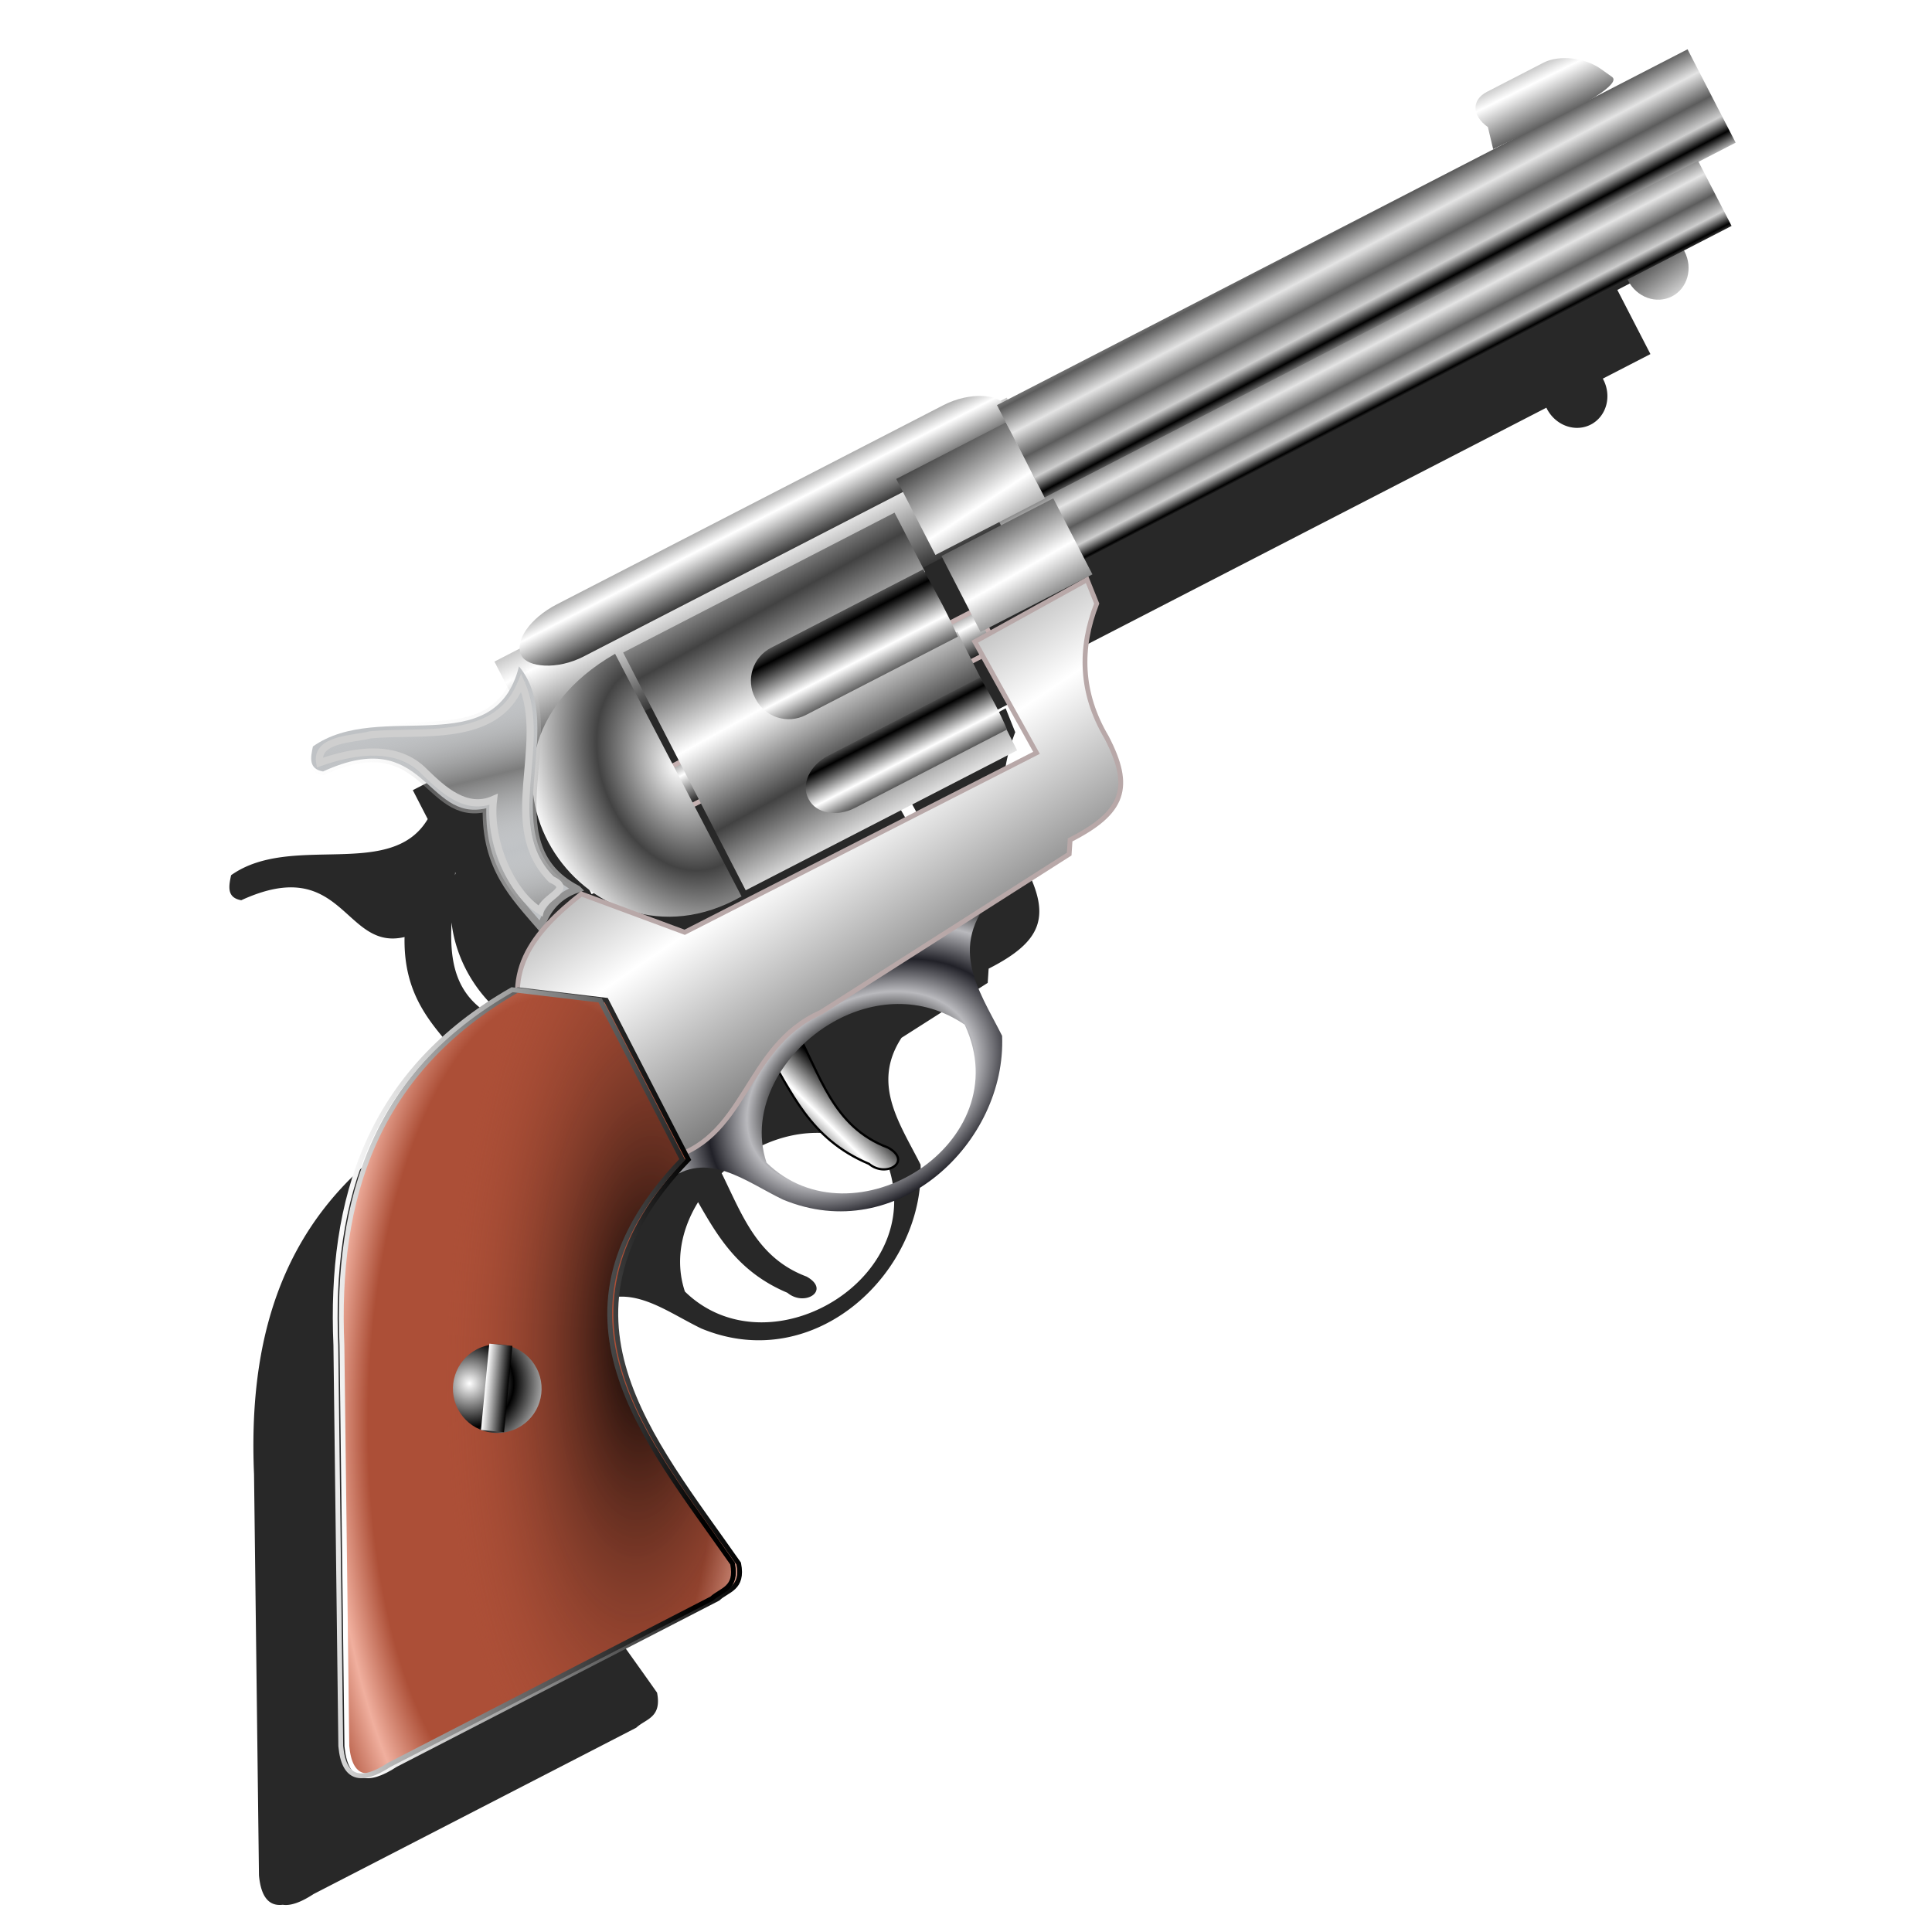 <?xml version="1.0" encoding="UTF-8" standalone="no"?>
<!-- Created with Inkscape (http://www.inkscape.org/) -->

<svg
   xmlns:dc="http://purl.org/dc/elements/1.1/"
   xmlns:cc="http://creativecommons.org/ns#"
   xmlns:rdf="http://www.w3.org/1999/02/22-rdf-syntax-ns#"
   xmlns:svg="http://www.w3.org/2000/svg"
   xmlns="http://www.w3.org/2000/svg"
   xmlns:xlink="http://www.w3.org/1999/xlink"
   xmlns:sodipodi="http://sodipodi.sourceforge.net/DTD/sodipodi-0.dtd"
   xmlns:inkscape="http://www.inkscape.org/namespaces/inkscape"
   id="svg2"
   sodipodi:version="0.32"
   inkscape:version="0.92.5 (2060ec1f9f, 2020-04-08)"
   width="256"
   height="256"
   version="1.0"
   sodipodi:docname="AssaultCube.svg"
   inkscape:output_extension="org.inkscape.output.svg.inkscape">
  <defs
     id="defs5">
    <linearGradient
       id="linearGradient4606"
       inkscape:collect="always">
      <stop
         id="stop4602"
         offset="0"
         style="stop-color:#000000;stop-opacity:1" />
      <stop
         style="stop-color:#cecece;stop-opacity:1"
         offset="0.247"
         id="stop4610" />
      <stop
         style="stop-color:#5c5c5c;stop-opacity:1"
         offset="0.592"
         id="stop4608" />
      <stop
         id="stop4604"
         offset="1"
         style="stop-color:#e4e4e4;stop-opacity:1" />
    </linearGradient>
    <linearGradient
       inkscape:collect="always"
       id="linearGradient4255">
      <stop
         style="stop-color:#939393;stop-opacity:1"
         offset="0"
         id="stop4257" />
      <stop
         style="stop-color:#dcdcdc;stop-opacity:0"
         offset="1"
         id="stop4259" />
    </linearGradient>
    <linearGradient
       inkscape:collect="always"
       id="linearGradient4247">
      <stop
         style="stop-color:#7c7c7c;stop-opacity:1"
         offset="0"
         id="stop4249" />
      <stop
         style="stop-color:#d7d7d7;stop-opacity:0;"
         offset="1"
         id="stop4251" />
    </linearGradient>
    <linearGradient
       id="linearGradient4208"
       inkscape:collect="always">
      <stop
         id="stop4210"
         offset="0"
         style="stop-color:#ffffff;stop-opacity:1" />
      <stop
         id="stop4212"
         offset="1"
         style="stop-color:#434343;stop-opacity:1" />
    </linearGradient>
    <linearGradient
       id="linearGradient4202"
       inkscape:collect="always">
      <stop
         id="stop4204"
         offset="0"
         style="stop-color:#424242;stop-opacity:1" />
      <stop
         id="stop4206"
         offset="1"
         style="stop-color:#ffffff;stop-opacity:1" />
    </linearGradient>
    <linearGradient
       id="linearGradient3730">
      <stop
         style="stop-color:#000000;stop-opacity:1;"
         offset="0"
         id="stop3732" />
      <stop
         style="stop-color:#ac4f37;stop-opacity:0"
         offset="1"
         id="stop3736" />
    </linearGradient>
    <linearGradient
       id="linearGradient2948">
      <stop
         id="stop2950"
         offset="0"
         style="stop-color:#ac4f37;stop-opacity:1;" />
      <stop
         style="stop-color:#ac4f37;stop-opacity:1;"
         offset="0.405"
         id="stop2952" />
      <stop
         id="stop2954"
         offset="0.826"
         style="stop-color:#ac4f37;stop-opacity:1;" />
      <stop
         id="stop2956"
         offset="1"
         style="stop-color:#f0af9e;stop-opacity:1;" />
    </linearGradient>
    <inkscape:perspective
       sodipodi:type="inkscape:persp3d"
       inkscape:vp_x="0 : 128 : 1"
       inkscape:vp_y="0 : 1000 : 0"
       inkscape:vp_z="256 : 128 : 1"
       inkscape:persp3d-origin="128 : 85.333333 : 1"
       id="perspective2890" />
    <linearGradient
       inkscape:collect="always"
       id="linearGradient3235">
      <stop
         style="stop-color:#ffffff;stop-opacity:1"
         offset="0"
         id="stop3237" />
      <stop
         style="stop-color:#000000;stop-opacity:1"
         offset="1"
         id="stop3239" />
    </linearGradient>
    <linearGradient
       id="linearGradient3223">
      <stop
         style="stop-color:#ac4f37;stop-opacity:1;"
         offset="0"
         id="stop3225" />
      <stop
         id="stop3231"
         offset="0.5"
         style="stop-color:#ac4f37;stop-opacity:1;" />
      <stop
         style="stop-color:#ac4f37;stop-opacity:1;"
         offset="0.75"
         id="stop3233" />
      <stop
         style="stop-color:#f0af9e;stop-opacity:1;"
         offset="1"
         id="stop3227" />
    </linearGradient>
    <linearGradient
       id="linearGradient3209">
      <stop
         style="stop-color:#b9b9bd;stop-opacity:1;"
         offset="0"
         id="stop3211" />
      <stop
         id="stop3217"
         offset="0.5"
         style="stop-color:#000000;stop-opacity:1;" />
      <stop
         style="stop-color:#b9b9bd;stop-opacity:1;"
         offset="0.75"
         id="stop3219" />
      <stop
         style="stop-color:#212128;stop-opacity:1;"
         offset="1"
         id="stop3213" />
    </linearGradient>
    <linearGradient
       inkscape:collect="always"
       id="linearGradient3134">
      <stop
         style="stop-color:#000000;stop-opacity:1"
         offset="0"
         id="stop3136" />
      <stop
         style="stop-color:#ffffff;stop-opacity:1"
         offset="1"
         id="stop3138" />
    </linearGradient>
    <linearGradient
       inkscape:collect="always"
       xlink:href="#linearGradient3134"
       id="linearGradient3324"
       gradientUnits="userSpaceOnUse"
       x1="394.991"
       y1="145.134"
       x2="398.037"
       y2="162.903"
       gradientTransform="matrix(0.669,0,0,0.669,-88.897,33.086)" />
    <radialGradient
       inkscape:collect="always"
       xlink:href="#linearGradient3235"
       id="radialGradient3354"
       gradientUnits="userSpaceOnUse"
       spreadMethod="reflect"
       cx="-224.909"
       cy="128.72"
       fx="-224.909"
       fy="128.72"
       r="9.213"
       gradientTransform="matrix(0.669,0,0,0.669,110.006,111.361)" />
    <linearGradient
       inkscape:collect="always"
       xlink:href="#linearGradient3235"
       id="linearGradient2893"
       gradientUnits="userSpaceOnUse"
       gradientTransform="matrix(0.669,0,0,0.669,-239.693,-90.023)"
       spreadMethod="reflect"
       x1="76.845"
       y1="246.841"
       x2="76.845"
       y2="251.651" />
    <radialGradient
       inkscape:collect="always"
       xlink:href="#linearGradient2948"
       id="radialGradient2897"
       gradientUnits="userSpaceOnUse"
       gradientTransform="matrix(0.487,0.009,-0.022,1.148,21.314,-89.83)"
       spreadMethod="reflect"
       cx="100.399"
       cy="249.692"
       fx="100.399"
       fy="249.692"
       r="60.448" />
    <linearGradient
       inkscape:collect="always"
       xlink:href="#linearGradient3235"
       id="linearGradient2899"
       gradientUnits="userSpaceOnUse"
       gradientTransform="matrix(0.595,-0.307,0.307,0.595,-61.134,67.047)"
       x1="38.485"
       y1="234.91"
       x2="116.141"
       y2="263.26" />
    <linearGradient
       inkscape:collect="always"
       xlink:href="#linearGradient3134"
       id="linearGradient2902"
       gradientUnits="userSpaceOnUse"
       spreadMethod="reflect"
       x1="171.624"
       y1="256.843"
       x2="162.986"
       y2="182.304"
       gradientTransform="matrix(0.595,-0.307,0.307,0.595,-63.858,70.139)" />
    <radialGradient
       inkscape:collect="always"
       xlink:href="#linearGradient3209"
       id="radialGradient2905"
       gradientUnits="userSpaceOnUse"
       gradientTransform="matrix(0.435,-0.267,0.187,0.305,-9.033,129.568)"
       spreadMethod="reflect"
       cx="172.875"
       cy="228.687"
       fx="172.875"
       fy="228.687"
       r="44.688" />
    <linearGradient
       inkscape:collect="always"
       xlink:href="#linearGradient3235"
       id="linearGradient2908"
       gradientUnits="userSpaceOnUse"
       gradientTransform="matrix(0.277,-0.143,0.143,0.277,86.493,73.98)"
       spreadMethod="reflect"
       x1="-75.04"
       y1="258.131"
       x2="-59.566"
       y2="253.106" />
    <radialGradient
       inkscape:collect="always"
       xlink:href="#linearGradient4208"
       id="radialGradient2912"
       gradientUnits="userSpaceOnUse"
       gradientTransform="matrix(0.62,-0.247,0.351,0.881,-75.044,13.821)"
       spreadMethod="reflect"
       cx="168.085"
       cy="154.425"
       fx="168.085"
       fy="154.425"
       r="15.762" />
    <linearGradient
       inkscape:collect="always"
       xlink:href="#linearGradient3134"
       id="linearGradient2915"
       gradientUnits="userSpaceOnUse"
       gradientTransform="matrix(0.595,-0.307,0.237,0.46,-48.662,104.068)"
       spreadMethod="reflect"
       x1="215.426"
       y1="142.595"
       x2="215.426"
       y2="150.719" />
    <linearGradient
       inkscape:collect="always"
       xlink:href="#linearGradient3134"
       id="linearGradient2918"
       gradientUnits="userSpaceOnUse"
       gradientTransform="matrix(0.595,-0.307,0.307,0.595,-66.288,70.245)"
       spreadMethod="reflect"
       x1="215.426"
       y1="142.595"
       x2="215.426"
       y2="150.719" />
    <linearGradient
       inkscape:collect="always"
       xlink:href="#linearGradient4202"
       id="linearGradient2921"
       gradientUnits="userSpaceOnUse"
       gradientTransform="matrix(0.595,-0.307,0.307,0.595,-53.676,64.318)"
       spreadMethod="reflect"
       x1="173.126"
       y1="131.807"
       x2="173.634"
       y2="149.576" />
    <linearGradient
       inkscape:collect="always"
       xlink:href="#linearGradient3134"
       id="linearGradient2924"
       gradientUnits="userSpaceOnUse"
       spreadMethod="reflect"
       x1="248.773"
       y1="130.664"
       x2="249.535"
       y2="148.18"
       gradientTransform="matrix(0.669,0,0,0.669,-88.897,33.086)" />
    <linearGradient
       inkscape:collect="always"
       xlink:href="#linearGradient3134"
       id="linearGradient2927"
       gradientUnits="userSpaceOnUse"
       spreadMethod="reflect"
       x1="204.865"
       y1="160.611"
       x2="204.849"
       y2="153.511"
       gradientTransform="matrix(0.669,0,0,0.669,-88.897,33.086)" />
    <linearGradient
       inkscape:collect="always"
       xlink:href="#linearGradient3134"
       id="linearGradient2930"
       gradientUnits="userSpaceOnUse"
       spreadMethod="reflect"
       x1="248.012"
       y1="112.641"
       x2="250.169"
       y2="132.187"
       gradientTransform="matrix(0.669,0,0,0.669,-88.897,33.086)" />
    <linearGradient
       inkscape:collect="always"
       xlink:href="#linearGradient3134"
       id="linearGradient2933"
       gradientUnits="userSpaceOnUse"
       spreadMethod="reflect"
       x1="334.856"
       y1="136.103"
       x2="335.134"
       y2="120.392"
       gradientTransform="matrix(0.595,-0.307,0.545,0.388,-63.858,70.139)" />
    <linearGradient
       inkscape:collect="always"
       xlink:href="#linearGradient4606"
       id="linearGradient2936"
       gradientUnits="userSpaceOnUse"
       spreadMethod="reflect"
       x1="344.259"
       y1="150.698"
       x2="344.238"
       y2="139.149"
       gradientTransform="matrix(0.669,0,0,0.669,-97.76,33.61)" />
    <linearGradient
       inkscape:collect="always"
       xlink:href="#linearGradient4606"
       id="linearGradient2940"
       gradientUnits="userSpaceOnUse"
       spreadMethod="reflect"
       x1="336.443"
       y1="134.872"
       x2="336.325"
       y2="121.181"
       gradientTransform="matrix(0.669,0,0,0.669,-88.897,33.086)" />
    <linearGradient
       inkscape:collect="always"
       xlink:href="#linearGradient3134"
       id="linearGradient2943"
       gradientUnits="userSpaceOnUse"
       gradientTransform="matrix(0.654,0,0,0.669,-83.522,34.445)"
       spreadMethod="reflect"
       x1="207.396"
       y1="122.795"
       x2="207.396"
       y2="111.626" />
    <linearGradient
       inkscape:collect="always"
       xlink:href="#linearGradient3235"
       id="linearGradient2946"
       gradientUnits="userSpaceOnUse"
       spreadMethod="reflect"
       x1="205.612"
       y1="119.766"
       x2="205.612"
       y2="143.217"
       gradientTransform="matrix(0.669,0,0,0.669,-88.897,33.086)" />
    <radialGradient
       inkscape:collect="always"
       xlink:href="#linearGradient3730"
       id="radialGradient3740"
       gradientUnits="userSpaceOnUse"
       gradientTransform="matrix(0.454,0.022,-0.056,1.181,29.254,-98.884)"
       spreadMethod="pad"
       cx="138.707"
       cy="238.961"
       fx="138.707"
       fy="238.961"
       r="60.448" />
    <linearGradient
       inkscape:collect="always"
       xlink:href="#linearGradient3235"
       id="linearGradient3742"
       gradientUnits="userSpaceOnUse"
       gradientTransform="matrix(0.595,-0.307,0.307,0.595,-61.983,67.047)"
       x1="38.485"
       y1="234.91"
       x2="107.678"
       y2="280.737" />
    <linearGradient
       inkscape:collect="always"
       xlink:href="#linearGradient4247"
       id="linearGradient4253"
       x1="60.272"
       y1="108.896"
       x2="57.649"
       y2="98.43"
       gradientUnits="userSpaceOnUse"
       spreadMethod="reflect" />
    <linearGradient
       inkscape:collect="always"
       xlink:href="#linearGradient4255"
       id="linearGradient4261"
       x1="67.047"
       y1="125.771"
       x2="52.661"
       y2="97.766"
       gradientUnits="userSpaceOnUse" />
    <filter
       inkscape:collect="always"
       style="color-interpolation-filters:sRGB"
       id="filter4228"
       x="-0.04"
       width="1.08"
       y="-0.033"
       height="1.066">
      <feGaussianBlur
         inkscape:collect="always"
         stdDeviation="3.23"
         id="feGaussianBlur4230" />
    </filter>
  </defs>
  <sodipodi:namedview
     inkscape:window-height="1052"
     inkscape:window-width="1920"
     inkscape:pageshadow="2"
     inkscape:pageopacity="0"
     guidetolerance="10.0"
     gridtolerance="10.0"
     objecttolerance="10.0"
     borderopacity="1.0"
     bordercolor="#666666"
     pagecolor="#ff0000"
     id="base"
     inkscape:zoom="3.4570312"
     inkscape:cx="128"
     inkscape:cy="128"
     inkscape:window-x="0"
     inkscape:window-y="0"
     inkscape:current-layer="svg2"
     width="256px"
     height="256px"
     showgrid="false"
     inkscape:window-maximized="1"
     inkscape:snap-global="false" />
  <path
     style="fill:#000000;fill-opacity:0.84;stroke:none;stroke-opacity:1;filter:url(#filter4228)"
     d="m 221.999,21.787 -12.412,6.398 c 1.752,-1.151 2.748,-2.117 2.094,-2.582 l -1.531,-1.09 c -2.205,-1.569 -5.701,-1.943 -7.838,-0.842 l -7.715,3.977 c -2.137,1.102 -2.084,3.252 0.121,4.82 l 0.721,3.008 -66.34,34.195 -0.133,-0.256 -0.773,0.398 c -1.516,-1.191 -4.728,-0.993 -7.875,0.629 L 67.495,97.67 c -3.148,1.623 -5.172,4.125 -5.08,6.051 l -3.451,1.779 2.035,3.949 c -5,8.425 -18.631,1.823 -26.859,7.668 -0.335,1.55 -0.602,3.066 1.387,3.418 13.998,-6.433 13.983,7.003 22.309,5.025 -0.169,8.134 3.809,12.021 7.441,16.26 0.833,-2.464 2.372,-4.317 5.014,-5.213 -5.643,-2.912 -6.292,-7.795 -6.037,-13.035 1.363,11.906 14.765,21.848 28.463,14.035 l -6.549,-12.566 0.848,-0.438 6.271,12.168 37.092,-19.119 -1.428,-2.832 0.049,-0.025 c -0.848,-2.037 -2.046,-4.307 -3.486,-6.801 l -1.293,-2.566 1.432,-0.736 7.377,13.293 -48.076,24.523 -14.133,-5.236 c -4.684,3.702 -8.534,7.72 -8.705,13.131 -0.02,0.012 -0.04,0.023 -0.061,0.035 l -0.695,-0.082 c -19.59,11.189 -24.947,28.551 -24.086,48.607 l 0.674,54.77 c 0.274,3.013 1.407,4.253 3.252,4.025 1.085,0.17 2.502,-0.346 4.213,-1.467 l 44.07,-22.717 c 1.282,-1.216 3.525,-1.34 2.846,-4.787 -11.594,-16.588 -25.917,-32.856 -9.059,-52.793 5.221,-3.407 10.127,0.645 15.096,3.041 15.661,6.507 30.584,-7.856 29.961,-22.379 -2.777,-5.546 -6.761,-10.963 -2.605,-17.328 l 11.775,-7.504 0.127,-1.943 c 7.4,-3.761 8.534,-7.188 4.979,-14.021 -3.579,-6.053 -3.735,-12.149 -1.346,-18.275 l -1.309,-3.268 -13.303,7.344 -0.352,-0.682 14.393,-7.418 -1.064,-2.064 74.191,-38.244 a 4.674,4.34 62.731 0 0 0.065,0.139 4.674,4.34 62.731 0 0 5.998,2.166 4.674,4.34 62.731 0 0 1.717,-6.143 4.674,4.34 62.731 0 0 -0.074,-0.133 l 6.506,-3.354 -4.52,-8.766 5.072,-2.615 -6.576,-12.76 z m -101.824,69.51 3.85,7.471 -2.66,1.371 c -1.006,-2.093 -2.228,-4.373 -3.611,-6.828 0.003,-0.002 0.065,-0.029 0.065,-0.029 l -0.314,-0.607 2.672,-1.377 z m -39.764,20.496 3.85,7.471 -0.871,0.449 -3.883,-7.453 0.904,-0.467 z m -15.666,4.924 0.059,0.115 c -0.027,0.093 -0.055,0.186 -0.08,0.279 0.008,-0.132 0.014,-0.263 0.021,-0.395 z m 49.281,35.594 c 3.095,-0.032 6.255,0.823 9.197,2.836 7.543,16.213 -15.257,30.387 -27.092,18.842 -1.382,-4.141 -0.489,-8.497 1.801,-12.211 2.748,4.807 5.56,9.582 12.205,12.381 2.372,1.976 5.975,-0.342 2.615,-2.215 -6.735,-2.527 -8.763,-8.362 -11.598,-14.113 1.221,-1.165 2.584,-2.199 4.061,-3.041 2.685,-1.53 5.715,-2.447 8.811,-2.479 z"
     id="rect4289"
     inkscape:connector-curvature="0"
     transform="matrix(0.97,0,0,0.97,-2.494,2.367)" />
  <path
     style="font-style:normal;font-weight:bold;font-size:20px;font-family:'Bitstream Vera Sans';fill:#000000;fill-opacity:1;stroke:none;stroke-width:1px;stroke-linecap:butt;stroke-linejoin:miter;stroke-opacity:1"
     d="m 25.508,-6.354 -1.088,0 -0.172,0.492 -0.7,0 1,-2.699 0.83,0 1,2.699 -0.7,0 -0.17,-0.492 m -0.915,-0.501 0.739,0 -0.369,-1.074 -0.371,1.074 m 2.141,-1.707 1.155,0 c 0.344,3.7e-6 0.607,0.077 0.79,0.23 0.184,0.152 0.277,0.369 0.277,0.651 -3e-6,0.283 -0.092,0.501 -0.277,0.655 -0.183,0.152 -0.447,0.228 -0.79,0.228 l -0.459,0 0,0.937 -0.696,0 0,-2.699 m 0.696,0.504 0,0.754 0.385,0 c 0.135,1.9e-6 0.239,-0.033 0.313,-0.098 0.074,-0.066 0.11,-0.16 0.11,-0.28 -2e-6,-0.121 -0.037,-0.213 -0.11,-0.278 -0.074,-0.065 -0.178,-0.098 -0.313,-0.098 l -0.385,0"
     id="text3313"
     inkscape:connector-curvature="0" />
  <g
     id="g4263"
     transform="matrix(0.953,0,0,0.953,10.289,-1.648)">
    <rect
       transform="matrix(0.889,-0.458,0.458,0.889,0,0)"
       y="109.847"
       x="8.594"
       height="15.688"
       width="80.122"
       id="rect3251"
       style="fill:url(#linearGradient2946);fill-opacity:1;stroke:none;stroke-opacity:1" />
    <rect
       transform="matrix(0.889,-0.458,0.458,0.889,0,0)"
       rx="7.641"
       ry="4.076"
       y="106.744"
       x="12.317"
       height="8.152"
       width="75.741"
       id="rect2172"
       style="fill:url(#linearGradient2943);fill-opacity:1;fill-rule:evenodd;stroke:none;stroke-width:1px;stroke-linecap:butt;stroke-linejoin:miter;stroke-opacity:1" />
    <rect
       transform="matrix(0.889,-0.458,0.458,0.889,0,0)"
       y="110.14"
       x="87.039"
       height="14.605"
       width="108.008"
       id="rect3132"
       style="fill:url(#linearGradient2940);fill-opacity:1;fill-rule:evenodd;stroke:none;stroke-width:1px;stroke-linecap:butt;stroke-linejoin:miter;stroke-opacity:1" />
    <ellipse
       transform="matrix(0.889,-0.458,0.458,0.889,0,0)"
       id="path3152"
       style="fill:url(#linearGradient3324);fill-opacity:1"
       cx="177.385"
       cy="134.934"
       rx="4.415"
       ry="4.755" />
    <rect
       transform="matrix(0.889,-0.458,0.458,0.889,0,0)"
       y="124.589"
       x="79.875"
       height="10.189"
       width="109.366"
       id="rect3142"
       style="fill:url(#linearGradient2936);fill-opacity:1" />
    <path
       sodipodi:nodetypes="ccccccc"
       id="rect3162"
       d="m 195.956,14.497 7.849,-4.046 c 2.174,-1.121 5.73,-0.738 7.973,0.858 l 1.557,1.108 c 2.243,1.596 -14.348,8.924 -16.522,10.045 l -0.733,-3.061 c -2.243,-1.596 -2.298,-3.783 -0.124,-4.904 z"
       style="fill:url(#linearGradient2933);fill-opacity:1"
       inkscape:connector-curvature="0" />
    <rect
       transform="matrix(0.889,-0.458,0.458,0.889,0,0)"
       y="112.857"
       x="69.887"
       height="11.888"
       width="17.152"
       id="rect3173"
       style="fill:url(#linearGradient2930);fill-opacity:1;stroke:none" />
    <rect
       transform="matrix(0.889,-0.458,0.458,0.889,0,0)"
       y="134.085"
       x="21.488"
       height="6.114"
       width="50.098"
       id="rect3192"
       style="fill:url(#linearGradient2927);fill-opacity:1;stroke:#c5b1b1;stroke-width:0.669;stroke-opacity:1" />
    <rect
       transform="matrix(0.889,-0.458,0.458,0.889,0,0)"
       y="125.254"
       x="70.567"
       height="11.888"
       width="17.492"
       id="rect3183"
       style="fill:url(#linearGradient2924);fill-opacity:1;stroke:none" />
    <path
       sodipodi:nodetypes="cccscccc"
       id="rect3154"
       d="m 75.845,92.458 37.737,-19.452 4.26,8.264 c 0,0 -20.772,8.967 -17.372,15.594 2.47,4.813 21.842,-7.294 21.842,-7.294 l 8.311,16.494 -37.737,19.452 -17.04,-33.058 z"
       style="fill:url(#linearGradient2921);fill-opacity:1;stroke:none;stroke-opacity:1"
       inkscape:connector-curvature="0" />
    <path
       sodipodi:nodetypes="ccccccc"
       id="rect3165"
       d="M 96.42,91.788 117.553,80.894 c 1.965,3.469 3.612,6.591 4.824,9.359 l -21.133,10.893 c -2.551,1.315 -5.662,0.32 -6.977,-2.231 l -0.078,-0.151 C 92.875,96.214 93.869,93.102 96.42,91.788 Z"
       style="fill:url(#linearGradient2918);fill-opacity:1;stroke:none;stroke-opacity:1"
       inkscape:connector-curvature="0" />
    <path
       style="fill:url(#linearGradient2915);fill-opacity:1;stroke:none;stroke-opacity:1"
       d="m 104.352,106.805 21.133,-10.893 c 1.553,2.669 2.835,5.083 3.735,7.246 l -21.133,10.893 c -2.551,1.315 -5.423,0.783 -6.441,-1.191 l -0.06,-0.117 c -1.018,-1.975 0.216,-4.623 2.767,-5.938 z"
       id="path3176"
       sodipodi:nodetypes="ccccccc"
       inkscape:connector-curvature="0" />
    <path
       sodipodi:nodetypes="ccc"
       id="path3180"
       d="M 74.726,92.632 C 49.463,107.15 70.542,138.779 92.306,126.366 L 74.726,92.632 Z"
       style="fill:url(#radialGradient2912);fill-opacity:1;fill-rule:evenodd;stroke:none;stroke-width:1px;stroke-linecap:butt;stroke-linejoin:miter;stroke-opacity:1"
       inkscape:connector-curvature="0" />
    <path
       sodipodi:nodetypes="ccccccc"
       id="path3190"
       d="m 69.49,125.348 c -2.688,0.911 -4.252,2.796 -5.1,5.303 -3.696,-4.312 -7.742,-8.265 -7.571,-16.541 -8.47,2.012 -8.456,-11.658 -22.697,-5.114 -2.023,-0.358 -1.751,-1.9 -1.41,-3.477 9.274,-6.588 25.296,2.373 28.649,-11.137 7.17,8.577 -4.374,24.512 8.128,30.965 z"
       style="fill:#bfc2c5;fill-opacity:1;fill-rule:evenodd;stroke:url(#linearGradient4261);stroke-width:1;stroke-linecap:butt;stroke-linejoin:miter;stroke-miterlimit:4;stroke-dasharray:none;stroke-opacity:1"
       inkscape:connector-curvature="0" />
    <path
       sodipodi:nodetypes="ccccc"
       id="path3281"
       d="m 95.576,147.486 4.053,-2.971 c 3.669,6.562 5.256,13.856 13.06,16.783 3.418,1.905 -0.247,4.263 -2.66,2.253 -8.369,-3.525 -10.762,-10.13 -14.454,-16.065 z"
       style="fill:url(#linearGradient2908);fill-opacity:1;fill-rule:evenodd;stroke:#000000;stroke-width:0.312px;stroke-linecap:butt;stroke-linejoin:miter;stroke-opacity:1"
       inkscape:connector-curvature="0" />
    <path
       id="path3204"
       d="m 128.281,125.225 -31.367,19.226 -16.482,18.445 1.552,3.01 c 5.578,-4.347 10.787,0.062 16.068,2.608 15.933,6.62 31.116,-7.993 30.482,-22.768 -3.236,-6.464 -8.088,-12.753 -0.252,-20.52 z m -23.259,18.621 c 5.462,-3.113 12.334,-3.733 18.321,0.364 7.674,16.494 -15.522,30.915 -27.562,19.17 -2.478,-7.422 2.218,-15.532 9.241,-19.534 z"
       style="fill:url(#radialGradient2905);fill-opacity:1;fill-rule:evenodd;stroke:none;stroke-width:1px;stroke-linecap:butt;stroke-linejoin:miter;stroke-opacity:1"
       inkscape:connector-curvature="0" />
    <path
       sodipodi:nodetypes="cccccccccccccc"
       id="path3202"
       d="m 70.029,126.025 c -6.662,5.265 -11.708,11.142 -7.113,20.671 l 8.01,-3.364 10.495,19.619 c 11.685,-2.39 11.068,-15.673 21.927,-20.473 l 34.516,-21.995 0.128,-1.976 c 7.529,-3.826 8.683,-7.313 5.065,-14.265 -3.641,-6.158 -3.799,-12.359 -1.368,-18.592 l -1.332,-3.326 -15.616,8.623 8.578,15.456 -48.911,24.949 -14.377,-5.326 z"
       style="fill:url(#linearGradient2902);fill-opacity:1;fill-rule:evenodd;stroke:#b8a8a8;stroke-width:0.669px;stroke-linecap:butt;stroke-linejoin:miter;stroke-opacity:1"
       inkscape:connector-curvature="0" />
    <path
       sodipodi:nodetypes="ccccccccc"
       id="path3221"
       d="m 61.252,139.336 c -19.93,11.384 -25.38,29.046 -24.504,49.451 l 0.685,55.721 c 0.421,4.638 2.834,5.167 6.746,2.603 l 44.837,-23.112 c 1.305,-1.237 3.585,-1.363 2.894,-4.87 -12.271,-17.557 -27.567,-34.758 -7.002,-56.181 l -11.418,-22.151 -12.238,-1.461 z"
       style="fill:url(#radialGradient2897);fill-opacity:1;fill-rule:evenodd;stroke:url(#linearGradient2899);stroke-width:0.669px;stroke-linecap:butt;stroke-linejoin:miter;stroke-opacity:1"
       inkscape:connector-curvature="0" />
    <path
       style="fill:url(#radialGradient3740);fill-opacity:1;fill-rule:evenodd;stroke:url(#linearGradient3742);stroke-width:0.669px;stroke-linecap:butt;stroke-linejoin:miter;stroke-opacity:1"
       d="m 60.403,139.336 c -19.93,11.384 -25.38,29.046 -24.504,49.451 l 0.685,55.721 c 0.421,4.638 2.834,5.167 6.746,2.603 l 44.837,-23.112 c 1.305,-1.237 3.585,-1.363 2.894,-4.87 -12.271,-17.557 -27.567,-34.758 -7.002,-56.181 l -11.418,-22.151 -12.238,-1.461 z"
       id="path2958"
       sodipodi:nodetypes="ccccccccc"
       inkscape:connector-curvature="0" />
    <circle
       transform="matrix(0.889,-0.458,0.458,0.889,0,0)"
       id="path3261"
       style="fill:url(#radialGradient3354);fill-opacity:1;stroke:none;stroke-opacity:1"
       cx="-37.351"
       cy="199.888"
       r="6.163" />
    <rect
       transform="matrix(0.096,-0.995,0.995,0.096,0,0)"
       y="75.111"
       x="-194.318"
       height="3.218"
       width="12.068"
       id="rect3271"
       style="fill:url(#linearGradient2893);fill-opacity:1;stroke:none;stroke-opacity:1" />
    <path
       inkscape:connector-curvature="0"
       id="path4235"
       d="m 61.512,97.047 c -3.491,8.069 -13.765,6.18 -20.795,6.85 -2.257,0.608 -7.643,0.515 -7.061,3.869 4.539,-1.591 10.688,-2.782 14.629,1.328 2.523,2.443 5.754,5.437 9.539,3.785 -0.71,5.718 2.396,12.923 6.486,15.498 0.453,-1.999 4.783,-2.952 1.549,-4.379 -7.398,-7.465 -0.311,-18.711 -4.186,-27.338 l -0.162,0.387 z"
       style="fill:url(#linearGradient4253);fill-opacity:1;fill-rule:evenodd;stroke:#cfcfcf;stroke-width:1;stroke-linecap:butt;stroke-linejoin:miter;stroke-miterlimit:4;stroke-dasharray:none;stroke-opacity:1" />
  </g>
</svg>
